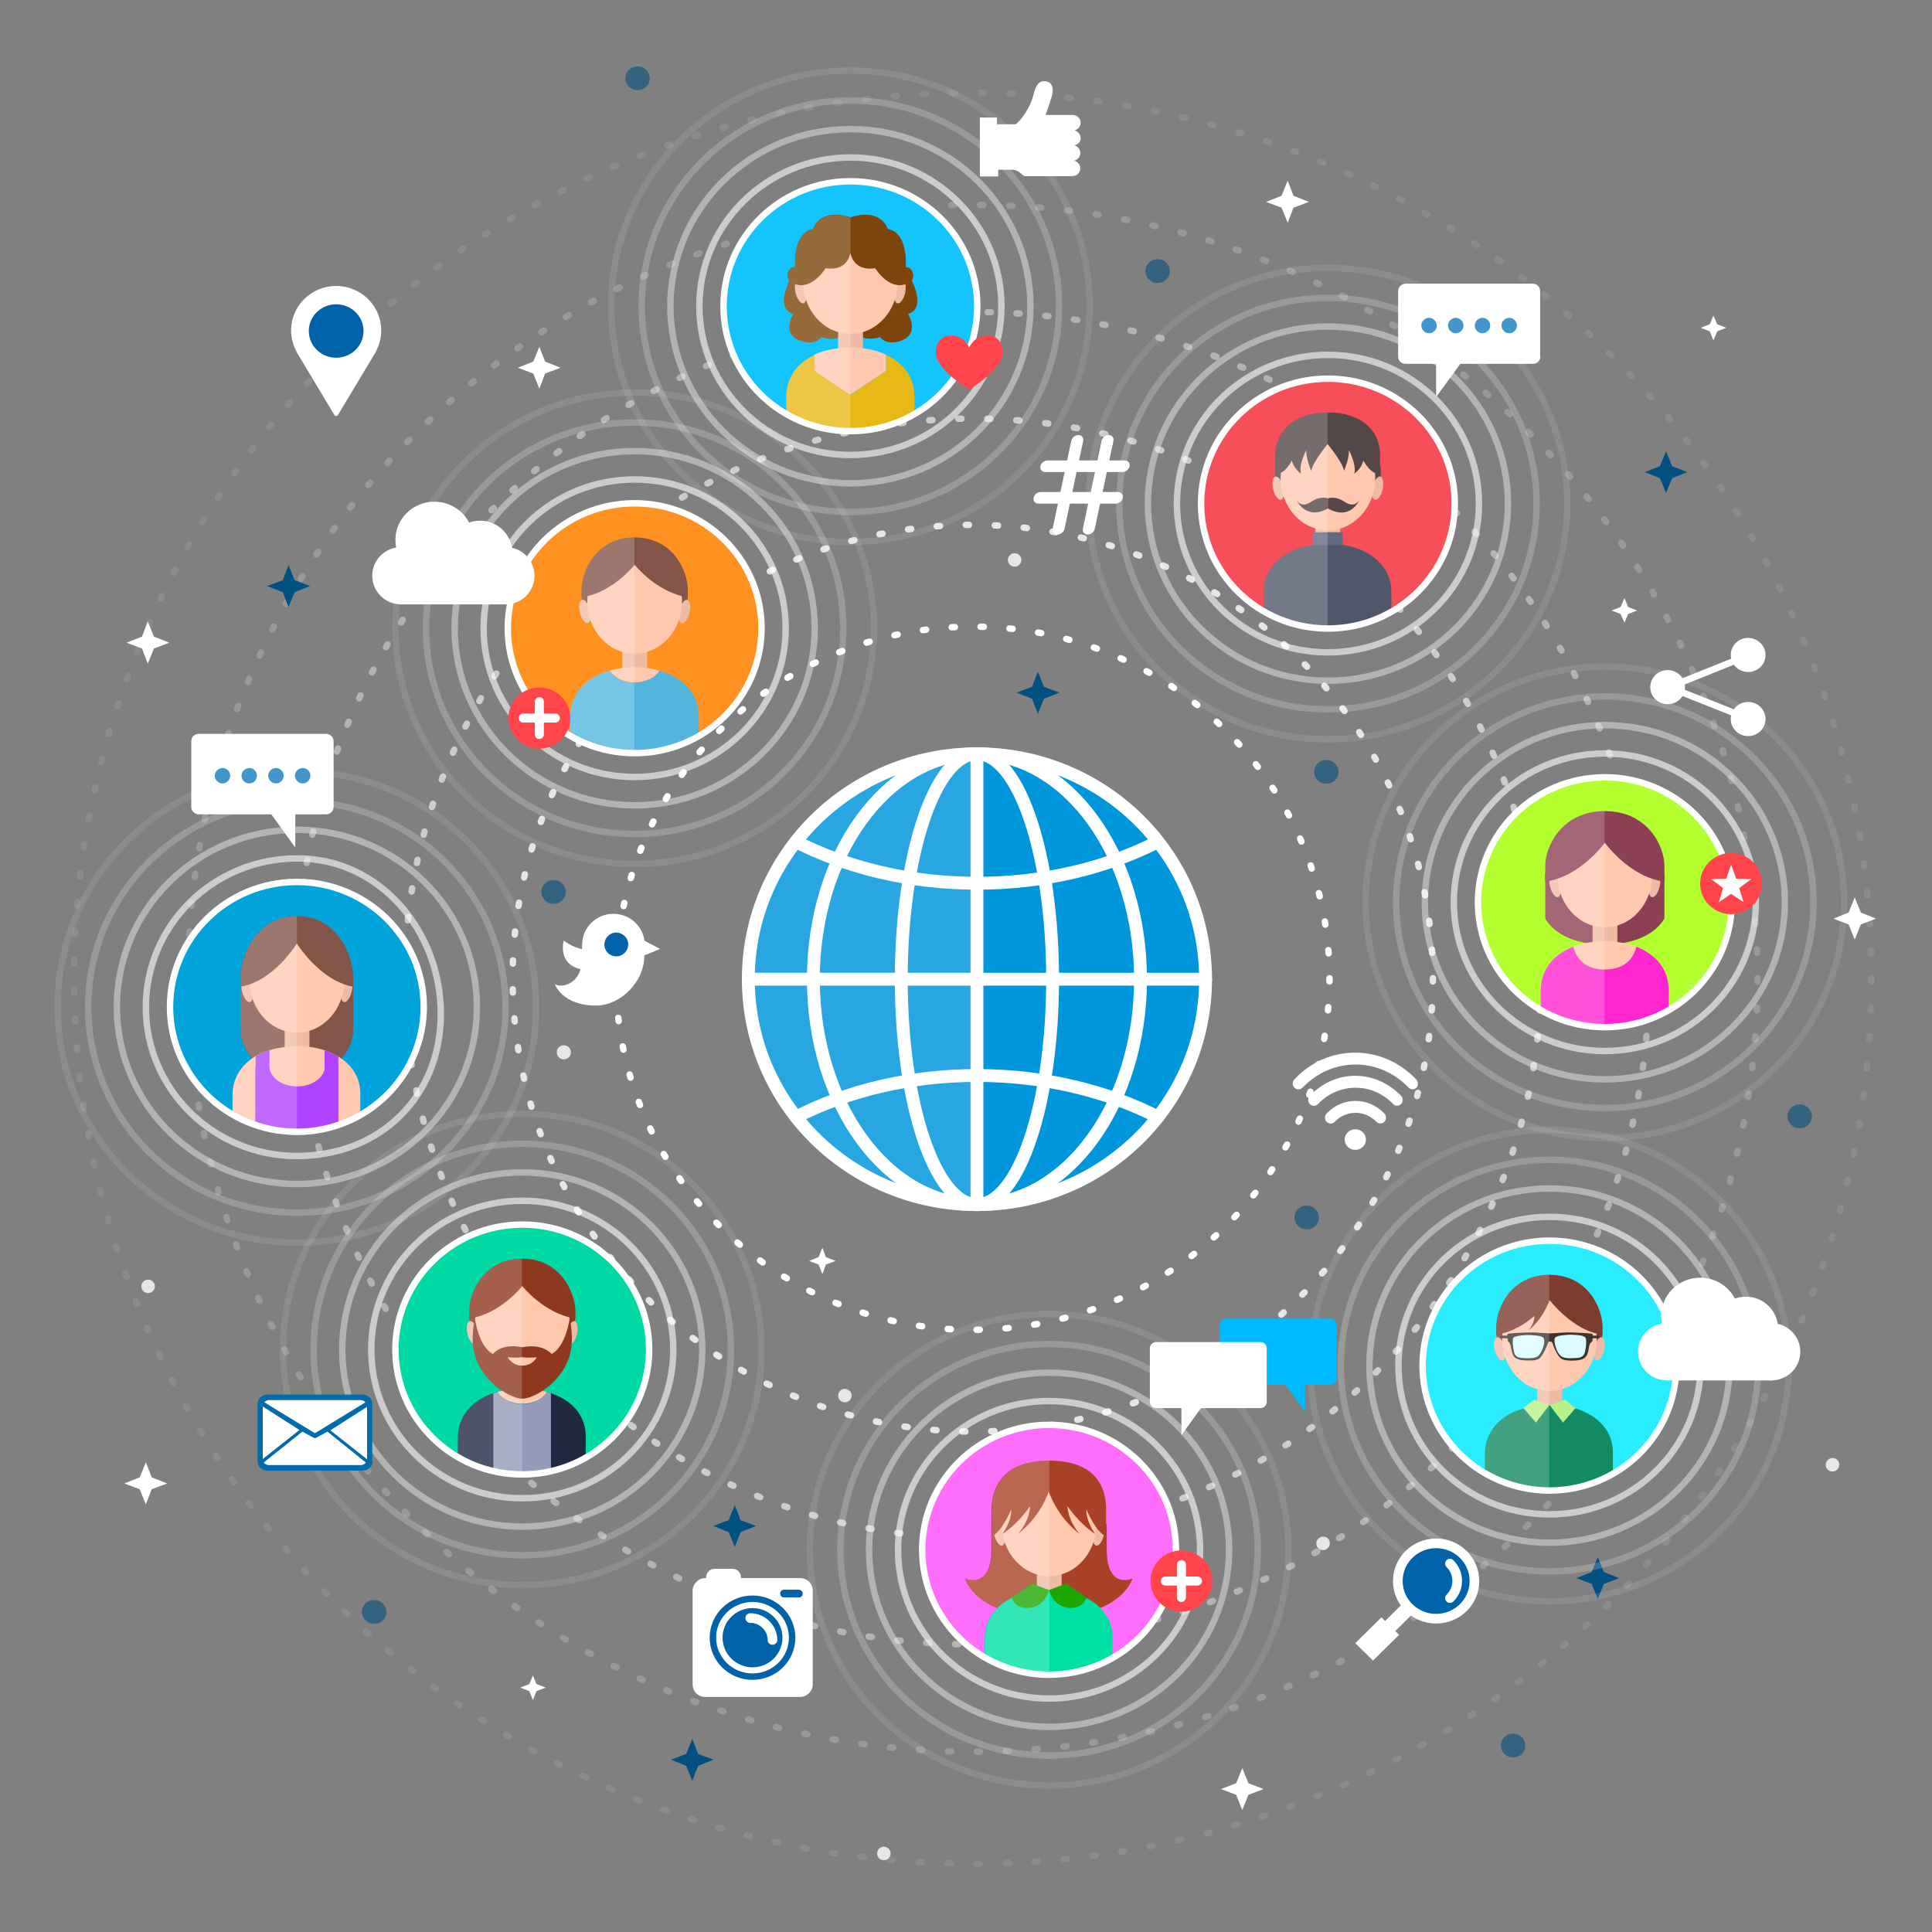 <?xml version="1.0" encoding="utf-8"?>
<!-- Generator: Adobe Illustrator 22.0.0, SVG Export Plug-In . SVG Version: 6.00 Build 0)  -->
<svg version="1.1" id="Layer_1" xmlns="http://www.w3.org/2000/svg" xmlns:xlink="http://www.w3.org/1999/xlink" x="0px" y="0px"
	 viewBox="0 0 600 600" style="enable-background:new 0 0 600 600;" xml:space="preserve">
<rect x="0" y="0" width="600" height="600" fill="#808080" stroke="none"/>
<style type="text/css">
	.st0{fill:none;stroke:#FFFFFF;stroke-width:2;stroke-linecap:round;stroke-linejoin:round;stroke-dasharray:0.998,7.981;}
	.st1{opacity:0.8;}
	.st2{fill:none;stroke:#FFFFFF;stroke-width:2;stroke-linecap:round;stroke-linejoin:round;stroke-dasharray:1,8.004;}
	.st3{opacity:0.6;}
	.st4{fill:none;stroke:#FFFFFF;stroke-width:2;stroke-linecap:round;stroke-linejoin:round;stroke-dasharray:1.002,8.016;}
	.st5{opacity:0.4;}
	.st6{fill:none;stroke:#FFFFFF;stroke-width:2;stroke-linecap:round;stroke-linejoin:round;stroke-dasharray:0.997,7.975;}
	.st7{opacity:0.2;}
	.st8{fill:none;stroke:#FFFFFF;stroke-width:2;stroke-linecap:round;stroke-linejoin:round;stroke-dasharray:1,7.996;}
	.st9{opacity:0.1;}
	.st10{fill:none;stroke:#FFFFFF;stroke-width:2;stroke-linecap:round;stroke-linejoin:round;stroke-dasharray:1.002,8.019;}
	.st11{fill:#FFFFFF;}
	.st12{opacity:0.8;fill:#FFFFFF;}
	.st13{fill:#005082;}
	.st14{opacity:0.6;fill:#005082;}
	.st15{opacity:0.6;fill:none;stroke:#FFFFFF;stroke-width:2;stroke-linecap:round;stroke-linejoin:round;stroke-miterlimit:10;}
	.st16{opacity:0.4;fill:none;stroke:#FFFFFF;stroke-width:2;stroke-linecap:round;stroke-linejoin:round;stroke-miterlimit:10;}
	.st17{opacity:0.2;fill:none;stroke:#FFFFFF;stroke-width:2;stroke-linecap:round;stroke-linejoin:round;stroke-miterlimit:10;}
	.st18{opacity:0.1;fill:none;stroke:#FFFFFF;stroke-width:2;stroke-linecap:round;stroke-linejoin:round;stroke-miterlimit:10;}
	.st19{fill:#B3FF30;}
	.st20{clip-path:url(#SVGID_2_);}
	.st21{fill:#8C4054;}
	.st22{fill:#EDBBA4;}
	.st23{fill:#FFC9B0;}
	.st24{fill:#FF26D0;}
	.st25{opacity:0.2;fill:#FFFFFF;}
	.st26{fill:#FF9121;}
	.st27{clip-path:url(#SVGID_4_);}
	.st28{fill:#825548;}
	.st29{fill:#52B6DE;}
	.st30{fill:#29EDFF;}
	.st31{clip-path:url(#SVGID_6_);}
	.st32{fill:#7D3C30;}
	.st33{fill:#138A61;}
	.st34{fill:#DBFCFF;}
	.st35{fill:#3B352E;}
	.st36{fill:#B6F089;}
	.st37{fill:#F74F5A;}
	.st38{clip-path:url(#SVGID_8_);}
	.st39{fill:#544747;}
	.st40{fill:#51576B;}
	.st41{fill:#626A82;}
	.st42{fill:#FF6EFA;}
	.st43{clip-path:url(#SVGID_10_);}
	.st44{fill:#A84126;}
	.st45{fill:#00E0A5;}
	.st46{fill:#1EA600;}
	.st47{fill:#14C4FF;}
	.st48{clip-path:url(#SVGID_12_);}
	.st49{fill:#7D450B;}
	.st50{fill:#E8B817;}
	.st51{fill:#00A4DB;}
	.st52{clip-path:url(#SVGID_14_);}
	.st53{fill:#B142FF;}
	.st54{fill:#00D9A3;}
	.st55{clip-path:url(#SVGID_16_);}
	.st56{fill:#8F3820;}
	.st57{fill:#212842;}
	.st58{fill:#939BB8;}
	.st59{fill:#FF4549;}
	.st60{fill:#4296C9;}
	.st61{fill:#006BAD;}
	.st62{fill:#00BBFF;}
	.st63{fill:#0062A8;}
	.st64{fill:none;stroke:#FFFFFF;stroke-width:3;stroke-linecap:round;stroke-linejoin:round;stroke-miterlimit:10;}
	.st65{fill:none;stroke:#0062A8;stroke-width:2;stroke-miterlimit:10;}
	.st66{fill:#0096DB;stroke:#FFFFFF;stroke-width:4;stroke-linecap:round;stroke-linejoin:round;stroke-miterlimit:10;}
	.st67{fill:none;stroke:#FFFFFF;stroke-width:4;stroke-linecap:round;stroke-linejoin:round;stroke-miterlimit:10;}
	.st68{opacity:0.16;fill:#FFFFFF;}
</style>
<g>
	<g>
		<g>
			<ellipse class="st0" cx="302.1" cy="303.8" rx="110.8" ry="109.2"/>
		</g>
		<g class="st1">
			<ellipse class="st2" cx="302.1" cy="303.8" rx="142.9" ry="140.8"/>
		</g>
		<g class="st3">
			<ellipse class="st4" cx="302.1" cy="303.8" rx="176.4" ry="173.8"/>
		</g>
		<g class="st5">
			<ellipse class="st6" cx="302.1" cy="303.8" rx="210" ry="206.9"/>
		</g>
		<g class="st7">
			<ellipse class="st8" cx="302.1" cy="303.8" rx="243.7" ry="240.2"/>
		</g>
		<g class="st9">
			<ellipse class="st10" cx="302.1" cy="303.8" rx="279.1" ry="275"/>
		</g>
	</g>
	<polygon class="st11" points="165.5,520.3 166.6,523 169.5,524.1 166.6,525.2 165.5,528 164.4,525.2 161.6,524.1 164.4,523 	"/>
	<polygon class="st11" points="504.5,185.7 505.6,188.5 508.4,189.6 505.6,190.7 504.5,193.4 503.3,190.7 500.5,189.6 503.3,188.5 	
		"/>
	<polygon class="st11" points="255.4,387.5 256.5,390.4 259.5,391.6 256.5,392.7 255.4,395.7 254.2,392.7 251.3,391.6 254.2,390.4 	
		"/>
	<polygon class="st11" points="532.1,98 533.3,100.7 536.1,101.8 533.3,102.9 532.1,105.7 531,102.9 528.2,101.8 531,100.7 	"/>
	<polygon class="st11" points="399.9,56.1 401.7,60.8 406.5,62.7 401.7,64.5 399.9,69.2 398,64.5 393.2,62.7 398,60.8 	"/>
	<polygon class="st11" points="45.9,193 47.8,197.7 52.6,199.6 47.8,201.4 45.9,206.1 44.1,201.4 39.3,199.6 44.1,197.7 	"/>
	<polygon class="st11" points="385.8,549.1 387.7,553.8 392.4,555.6 387.7,557.4 385.8,562.1 383.9,557.4 379.2,555.6 383.9,553.8 	
		"/>
	<polygon class="st11" points="576,278.7 577.9,283.4 582.6,285.3 577.9,287.1 576,291.8 574.1,287.1 569.4,285.3 574.1,283.4 	"/>
	<polygon class="st11" points="45.3,454.1 47.1,458.8 51.9,460.7 47.1,462.5 45.3,467.2 43.4,462.5 38.6,460.7 43.4,458.8 	"/>
	<ellipse class="st12" cx="46" cy="399.5" rx="2.1" ry="2.1"/>
	<path class="st12" d="M571.2,454.9c0,1.1-0.9,2.1-2.1,2.1c-1.2,0-2.1-0.9-2.1-2.1c0-1.1,0.9-2.1,2.1-2.1
		C570.3,452.8,571.2,453.7,571.2,454.9z"/>
	<path class="st12" d="M413,479.3c0,1.1-0.9,2.1-2.1,2.1c-1.2,0-2.1-0.9-2.1-2.1c0-1.1,0.9-2.1,2.1-2.1
		C412.1,477.2,413,478.1,413,479.3z"/>
	<ellipse class="st12" cx="315.1" cy="173.9" rx="2.1" ry="2.1"/>
	<path class="st12" d="M276.6,575.6c0,1.1-0.9,2.1-2.1,2.1c-1.2,0-2.1-0.9-2.1-2.1c0-1.1,0.9-2.1,2.1-2.1
		C275.7,573.6,276.6,574.5,276.6,575.6z"/>
	<path class="st12" d="M264.5,433.4c0,1.1-0.9,2.1-2.1,2.1c-1.2,0-2.1-0.9-2.1-2.1c0-1.1,0.9-2.1,2.1-2.1
		C263.6,431.4,264.5,432.3,264.5,433.4z"/>
	<polygon class="st13" points="517.4,140.1 519.3,144.8 524,146.6 519.3,148.5 517.4,153.1 515.5,148.5 510.8,146.6 515.5,144.8 	
		"/>
	<polygon class="st13" points="322.3,208.6 324.2,213.3 329,215.1 324.2,217 322.3,221.7 320.5,217 315.7,215.1 320.5,213.3 	"/>
	<polygon class="st13" points="228.2,467.4 230,472.1 234.8,473.9 230,475.8 228.2,480.4 226.3,475.8 221.5,473.9 226.3,472.1 	"/>
	<polygon class="st13" points="496.2,483.6 498.1,488.2 502.8,490.1 498.1,491.9 496.2,496.6 494.3,491.9 489.6,490.1 494.3,488.2 	
		"/>
	<polygon class="st13" points="89.6,175.5 91.5,180.2 96.3,182 91.5,183.9 89.6,188.5 87.8,183.9 83,182 87.8,180.2 	"/>
	<polygon class="st13" points="215,540 216.8,544.7 221.6,546.5 216.8,548.4 215,553 213.1,548.4 208.4,546.5 213.1,544.7 	"/>
	<path class="st14" d="M473.7,542.1c0,2.1-1.7,3.7-3.8,3.7c-2.1,0-3.8-1.7-3.8-3.7c0-2.1,1.7-3.7,3.8-3.7
		C472,538.4,473.7,540.1,473.7,542.1z"/>
	<path class="st14" d="M120,500.6c0,2.1-1.7,3.7-3.8,3.7c-2.1,0-3.8-1.7-3.8-3.7c0-2.1,1.7-3.7,3.8-3.7
		C118.3,496.9,120,498.6,120,500.6z"/>
	<path class="st14" d="M201.8,24.3c0,2.1-1.7,3.7-3.8,3.7c-2.1,0-3.8-1.7-3.8-3.7s1.7-3.7,3.8-3.7C200.1,20.6,201.8,22.3,201.8,24.3
		z"/>
	<ellipse class="st14" cx="411.9" cy="239.7" rx="3.8" ry="3.7"/>
	<path class="st14" d="M175.7,277c0,2.1-1.7,3.7-3.8,3.7c-2.1,0-3.8-1.7-3.8-3.7c0-2.1,1.7-3.7,3.8-3.7
		C174,273.3,175.7,274.9,175.7,277z"/>
	<path class="st14" d="M409.6,378.1c0,2.1-1.7,3.7-3.8,3.7c-2.1,0-3.8-1.7-3.8-3.7c0-2.1,1.7-3.7,3.8-3.7
		C407.9,374.4,409.6,376,409.6,378.1z"/>
	<path class="st14" d="M562.7,346.7c0,2.1-1.7,3.7-3.8,3.7c-2.1,0-3.8-1.7-3.8-3.7c0-2.1,1.7-3.7,3.8-3.7
		C561,343,562.7,344.7,562.7,346.7z"/>
	<path class="st14" d="M363.3,84.2c0,2.1-1.7,3.7-3.8,3.7c-2.1,0-3.8-1.7-3.8-3.7c0-2.1,1.7-3.7,3.8-3.7
		C361.6,80.4,363.3,82.1,363.3,84.2z"/>
	<g>
		<ellipse class="st15" cx="325.8" cy="481.3" rx="46.9" ry="46.2"/>
		<ellipse class="st16" cx="325.8" cy="481.3" rx="55.9" ry="55"/>
		<ellipse class="st17" cx="325.8" cy="481.3" rx="64.8" ry="63.9"/>
		<ellipse class="st18" cx="325.8" cy="481.3" rx="74.3" ry="73.2"/>
	</g>
	<g>
		<ellipse class="st15" cx="498.4" cy="280.2" rx="46.9" ry="46.2"/>
		<ellipse class="st16" cx="498.4" cy="280.2" rx="55.9" ry="55"/>
		<ellipse class="st17" cx="498.4" cy="280.2" rx="64.8" ry="63.9"/>
		<ellipse class="st18" cx="498.4" cy="280.2" rx="74.3" ry="73.2"/>
	</g>
	<g>
		<ellipse class="st15" cx="412.4" cy="156.4" rx="46.9" ry="46.2"/>
		<ellipse class="st16" cx="412.4" cy="156.4" rx="55.9" ry="55"/>
		<ellipse class="st17" cx="412.4" cy="156.4" rx="64.8" ry="63.9"/>
		<ellipse class="st18" cx="412.4" cy="156.4" rx="74.3" ry="73.2"/>
	</g>
	<g>
		<ellipse class="st15" cx="264.1" cy="95.1" rx="46.9" ry="46.2"/>
		<ellipse class="st16" cx="264.1" cy="95.1" rx="55.9" ry="55"/>
		<ellipse class="st17" cx="264.1" cy="95.1" rx="64.8" ry="63.9"/>
		<ellipse class="st18" cx="264.1" cy="95.1" rx="74.3" ry="73.2"/>
	</g>
	<g>
		<ellipse class="st15" cx="197.1" cy="195.1" rx="46.9" ry="46.2"/>
		<ellipse class="st16" cx="197.1" cy="195.1" rx="55.9" ry="55"/>
		<ellipse class="st17" cx="197.1" cy="195.1" rx="64.8" ry="63.9"/>
		<ellipse class="st18" cx="197.1" cy="195.1" rx="74.3" ry="73.2"/>
	</g>
	<g>
		<path class="st15" d="M136.9,314.9c0,25.5-18.7,44.1-44.7,44.1c-25.9,0-46.9-20.7-46.9-46.2c0-25.5,21-46.2,46.9-46.2
			C118.1,266.5,136.9,289.3,136.9,314.9z"/>
		<ellipse class="st16" cx="92.2" cy="312.7" rx="55.9" ry="55"/>
		<ellipse class="st17" cx="92.2" cy="312.7" rx="64.8" ry="63.9"/>
		<ellipse class="st18" cx="92.2" cy="312.7" rx="74.3" ry="73.2"/>
	</g>
	<g>
		<ellipse class="st15" cx="162.2" cy="419.1" rx="46.9" ry="46.2"/>
		<ellipse class="st16" cx="162.2" cy="419.1" rx="55.9" ry="55"/>
		<ellipse class="st17" cx="162.2" cy="419.1" rx="64.8" ry="63.9"/>
		<ellipse class="st18" cx="162.2" cy="419.1" rx="74.3" ry="73.2"/>
	</g>
	<g>
		<ellipse class="st15" cx="481.2" cy="424.1" rx="46.9" ry="46.2"/>
		<ellipse class="st16" cx="481.2" cy="424.1" rx="55.9" ry="55"/>
		<ellipse class="st17" cx="481.2" cy="424.1" rx="64.8" ry="63.9"/>
		<ellipse class="st18" cx="481.2" cy="424.1" rx="74.3" ry="73.2"/>
	</g>
	<g>
		<ellipse class="st19" cx="498.4" cy="280.2" rx="39.4" ry="38.8"/>
		<g>
			<defs>
				<ellipse id="SVGID_1_" cx="498.4" cy="280.2" rx="39.4" ry="38.8"/>
			</defs>
			<clipPath id="SVGID_2_">
				<use xlink:href="#SVGID_1_"  style="overflow:visible;"/>
			</clipPath>
			<g class="st20">
				<g>
					<path class="st21" d="M498.4,261.4l-18.5,9.9v13.9c0,0,3.7,8.1,18.5,8.1c14.8,0,18.5-8.1,18.5-8.1v-13.9L498.4,261.4z"/>
					<g>
						<path class="st22" d="M482.1,271.4c-0.9,0.2-1.2,2-0.7,4c0.5,2,1.6,3.4,2.4,3.2c0.9-0.2,1.2-2,0.7-4
							C484.1,272.6,483,271.1,482.1,271.4z"/>
						<path class="st22" d="M514.7,271.4c-0.9-0.2-1.9,1.2-2.4,3.2c-0.5,2-0.2,3.8,0.7,4c0.9,0.2,1.9-1.2,2.4-3.2
							S515.6,271.6,514.7,271.4z"/>
					</g>
					<rect x="494.6" y="286.4" class="st22" width="7.7" height="9.5"/>
					<path class="st23" d="M508.2,294c-2.9-1.1-6.2-1.7-9.8-1.7c-3.6,0-6.9,0.6-9.8,1.7c0.7,2.9,3,7.1,9.8,7.1
						C505.3,301.2,507.5,296.9,508.2,294z"/>
					<g>
						<path class="st24" d="M488.6,294C488.6,294,488.6,294,488.6,294C488.6,294,488.7,294,488.6,294C488.7,294,488.6,294,488.6,294
							z"/>
						<path class="st24" d="M508.2,294c-0.7,2.9-3,7.1-9.8,7.1c-6.8,0-9.1-4.2-9.8-7.1c-6,2.3-10.1,7-10.1,13.5V319h39.7v-11.5
							C518.3,301,514.2,296.4,508.2,294z"/>
						<path class="st24" d="M508.2,294C508.2,294,508.2,294,508.2,294C508.2,294,508.2,294,508.2,294C508.2,294,508.2,294,508.2,294
							z"/>
					</g>
					<ellipse class="st23" cx="498.4" cy="271.8" rx="14.7" ry="16.2"/>
					<path class="st21" d="M498.4,251.9c-13.4,0-18.5,11-18.5,17c0,3.2,0,4.9,0,4.9c10.9-1.5,18.5-12.1,18.5-12.1
						s7.6,10.7,18.5,12.1c0,0,0-1.7,0-4.9C516.9,262.9,511.8,251.9,498.4,251.9z"/>
				</g>
				<path class="st25" d="M498.4,251.9c-13.4,0-18.5,11-18.5,17c0,0.9,0,1.7,0,2.4v2.5v11.3c0,0,2.7,5.9,12.7,7.7
					c-1.4,0.3-2.8,0.7-4,1.1c0,0,0,0,0,0c0,0,0,0-0.1,0c0,0,0,0,0,0c-6,2.3-10.1,7-10.1,13.5V319h19.9V251.9z"/>
			</g>
			<use xlink:href="#SVGID_1_"  style="overflow:visible;fill:none;stroke:#FFFFFF;stroke-width:2;stroke-miterlimit:10;"/>
		</g>
	</g>
	<g>
		<ellipse class="st26" cx="197.1" cy="195.1" rx="39.4" ry="38.8"/>
		<g>
			<defs>
				<ellipse id="SVGID_3_" cx="197.1" cy="195.1" rx="39.4" ry="38.8"/>
			</defs>
			<clipPath id="SVGID_4_">
				<use xlink:href="#SVGID_3_"  style="overflow:visible;"/>
			</clipPath>
			<g class="st27">
				<g>
					<g>
						<path class="st28" d="M180.7,184.8v3.8l3.8,3.3c0,0-0.2-9-0.4-8.9C183.9,183.1,180.7,184.8,180.7,184.8z"/>
						<path class="st28" d="M213.5,184.8v3.8l-3.8,3.3c0,0,0.2-9,0.4-8.9C210.3,183.1,213.5,184.8,213.5,184.8z"/>
					</g>
					<g>
						<path class="st22" d="M180.8,186.3c-0.9,0.2-1.2,2-0.7,4c0.5,2,1.6,3.4,2.4,3.2c0.9-0.2,1.2-2,0.7-4
							C182.8,187.6,181.7,186.1,180.8,186.3z"/>
						<path class="st22" d="M213.4,186.3c-0.9-0.2-1.9,1.2-2.4,3.2c-0.5,2-0.2,3.8,0.7,4c0.9,0.2,1.9-1.2,2.4-3.2
							C214.6,188.3,214.3,186.5,213.4,186.3z"/>
					</g>
					<rect x="193.3" y="201.4" class="st22" width="7.7" height="9.5"/>
					<ellipse class="st23" cx="197.1" cy="186.8" rx="14.7" ry="16.2"/>
					<path class="st28" d="M197.1,166.9c-12,0-16.5,10.5-16.5,16.3v2.3c9.7-1.4,16.5-10.1,16.5-10.1s6.8,8.6,16.5,10.1v-2.3
						C213.6,177.4,209.1,166.9,197.1,166.9z"/>
					<path class="st23" d="M204.9,208.3c-2.4-0.7-5-1.1-7.7-1.1c-2.8,0-5.4,0.4-7.7,1.1c1.2,2.1,4.2,3.6,7.7,3.6
						C200.6,211.9,203.6,210.4,204.9,208.3z"/>
					<path class="st29" d="M206.9,209C206.9,209,206.9,209,206.9,209C206.9,209,206.9,209,206.9,209L206.9,209
						c-0.7-0.3-1.4-0.5-2.1-0.7c-1.3,2.1-4.2,3.7-7.7,3.7c-3.5,0-6.4-1.5-7.7-3.7c-0.7,0.2-1.4,0.4-2.1,0.7l0,0c0,0,0,0-0.1,0
						c0,0,0,0,0,0c-6,2.3-10.1,7-10.1,13.5V234H217v-11.5C217,216,212.9,211.3,206.9,209z"/>
				</g>
				<path class="st25" d="M197.1,166.9c-12,0-16.5,10.5-16.5,16.3v2.3c0,0,0,0,0.1,0v0.9c-0.8,0.3-1,2-0.6,3.9
					c0.5,2,1.6,3.4,2.4,3.2c0.4-0.1,0.6-0.5,0.8-1c1.7,4.8,5.3,8.6,9.9,9.9v5c-1.3,0.2-2.6,0.4-3.8,0.8c0,0,0,0,0,0
					c-0.7,0.2-1.4,0.4-2.1,0.7l0,0c0,0,0,0-0.1,0c0,0,0,0,0,0c-6,2.3-10.1,7-10.1,13.5V234h19.9V166.9z"/>
			</g>
			<use xlink:href="#SVGID_3_"  style="overflow:visible;fill:none;stroke:#FFFFFF;stroke-width:2;stroke-miterlimit:10;"/>
		</g>
	</g>
	<g>
		<ellipse class="st30" cx="481.2" cy="424.1" rx="39.4" ry="38.8"/>
		<g>
			<defs>
				<ellipse id="SVGID_5_" cx="481.2" cy="424.1" rx="39.4" ry="38.8"/>
			</defs>
			<clipPath id="SVGID_6_">
				<use xlink:href="#SVGID_5_"  style="overflow:visible;"/>
			</clipPath>
			<g class="st31">
				<g>
					<g>
						<path class="st32" d="M464.8,413.8v3.8l3.8,3.3c0,0-0.2-9-0.4-8.9C468,412.1,464.8,413.8,464.8,413.8z"/>
						<path class="st32" d="M497.6,413.8v3.8l-3.8,3.3c0,0,0.2-9,0.4-8.9C494.4,412.1,497.6,413.8,497.6,413.8z"/>
					</g>
					<g>
						<path class="st22" d="M464.9,415.3c-0.9,0.2-1.2,2-0.7,4c0.5,2,1.6,3.4,2.4,3.2c0.9-0.2,1.2-2,0.7-4
							C466.9,416.6,465.8,415.1,464.9,415.3z"/>
						<path class="st22" d="M497.5,415.3c-0.9-0.2-1.9,1.2-2.4,3.2c-0.5,2-0.2,3.8,0.7,4c0.9,0.2,1.9-1.2,2.4-3.2
							C498.6,417.3,498.3,415.5,497.5,415.3z"/>
					</g>
					<rect x="477.4" y="430.4" class="st22" width="7.7" height="9.5"/>
					<ellipse class="st23" cx="481.2" cy="415.8" rx="14.7" ry="16.2"/>
					<path class="st32" d="M481.2,395.9c-12,0-16.5,10.5-16.5,16.3v2.3c10-1.5,16.5-10.8,16.5-10.8s7.3,9.7,16.5,10.8v-2.3
						C497.7,406.4,493.2,395.9,481.2,395.9z"/>
					<path class="st33" d="M491,438L491,438C491,438,491,438,491,438L491,438c-0.7-0.3-1.4-0.5-2.1-0.7c0,0,0,0,0,0
						c-2.4-0.7-5-1-7.7-1c-2.7,0-5.3,0.4-7.7,1c0,0,0,0,0,0c-0.7,0.2-1.4,0.4-2.1,0.7l0,0c0,0,0,0-0.1,0l0,0
						c-6,2.3-10.1,7-10.1,13.5V463h39.7v-11.5C501.1,445,497,440.4,491,438z"/>
					<g>
						<path class="st34" d="M469.7,414.8c0,0,3.5-1.2,10.2-0.2h2.5c0,0,4.9-0.8,10.2,0.2c0,0,0.6,1.6,0.2,3.4
							c-0.4,1.8-0.5,3.6-2.2,3.8c-1.7,0.2-4.8,0.4-5.6,0c0,0-1.6-1.9-2.1-2.7c-0.4-0.9-1-2.9-1-2.9h-1.4l-0.7,1.2c0,0-1,3.6-2.6,4.3
							c-1.6,0.7-5.2,0.2-5.8,0.1c-0.6-0.1-1.5-1.1-2-2.9C469.1,417.1,469.7,414.8,469.7,414.8z"/>
						<path class="st35" d="M493.4,414.1c-0.7-0.1-4.5-0.3-6.4-0.3s-3.2,0.2-5.7,0.3c-2.5-0.1-3.8-0.3-5.7-0.3
							c-1.9,0-5.7,0.2-6.4,0.3c-0.7,0.1-1.1,0.1-1.1,0.6s0.2,1.9,0.2,1.9c1,0.5,0.9,2.2,1.3,3.3c0.3,1.2,0.6,1.7,1.8,2.2
							c1.2,0.5,3.6,0.4,4.6,0.4c1-0.1,2-0.3,2.6-1.2c0.7-0.9,1.6-2.8,1.8-3.4c0.4-1.1,0.5-1.3,1-1.3c0.5,0,0.7,0.2,1,1.3
							c0.2,0.6,1.1,2.6,1.8,3.4c0.7,0.9,1.6,1.1,2.6,1.2c1,0.1,3.5,0.1,4.6-0.4c1.2-0.5,1.4-1.1,1.8-2.2c0.3-1.2,0.2-2.8,1.3-3.3
							c0,0,0.2-1.4,0.2-1.9S494.1,414.1,493.4,414.1z M478.5,420.1c-0.6,1-1.1,1.4-2.3,1.6c-1.2,0.2-2.7,0.1-3.8,0
							c-1.1-0.1-1.7-0.6-2-1.2c-0.3-0.6-0.6-2.6-0.6-3.5c0-0.9,0-1.6,0.5-1.8c0.5-0.2,1.5-0.5,4-0.6c1.1,0,4.8,0.1,5.1,1
							C480,416.7,479.1,419.1,478.5,420.1z M492.6,417c0,0.9-0.3,2.9-0.6,3.5c-0.3,0.6-0.9,1.1-2,1.2c-1.1,0.1-2.6,0.2-3.8,0
							c-1.2-0.2-1.6-0.6-2.3-1.6c-0.6-1-1.5-3.4-1-4.6c0.3-0.8,4-1,5.1-1c2.5,0.1,3.5,0.3,4,0.6C492.6,415.4,492.6,416,492.6,417z"
							/>
					</g>
					<g>
						<path class="st35" d="M469,415.2c0,0.2-0.2,0.4-0.4,0.4h-2.4c-0.2,0-0.4-0.2-0.4-0.4l0,0c0-0.2,0.2-0.4,0.4-0.4h2.4
							C468.8,414.7,469,414.9,469,415.2L469,415.2z"/>
						<path class="st35" d="M496.7,415.2c0,0.2-0.2,0.4-0.4,0.4h-2.4c-0.2,0-0.4-0.2-0.4-0.4l0,0c0-0.2,0.2-0.4,0.4-0.4h2.4
							C496.5,414.7,496.7,414.9,496.7,415.2L496.7,415.2z"/>
					</g>
					<g>
						<polygon class="st36" points="481.2,436.3 477,441.8 473.1,437.3 476.4,434.7 						"/>
						<polygon class="st36" points="481.2,436.3 485.4,441.8 489.3,437.3 486,434.7 						"/>
					</g>
					<path class="st32" d="M481.9,401.9c0,0-1.9,7.2-7.3,11.3c0,0,3.3-3.4,1.2-6.7L481.9,401.9z"/>
				</g>
				<path class="st25" d="M481.2,395.9c-11.9,0-16.4,10.5-16.4,16.3v2.3c0,0,0,0,0.1,0v0.9c-0.8,0.3-1,2-0.6,3.9
					c0.5,2,1.6,3.4,2.4,3.2c0.4-0.1,0.6-0.5,0.8-1c1.7,4.8,5.3,8.6,9.9,9.9v3.5l-0.9-0.3l-3.3,2.6l0.1,0.1c-0.6,0.2-1.2,0.4-1.8,0.6
					l0,0c0,0,0,0-0.1,0c0,0,0,0,0,0c-6,2.3-10.1,7-10.1,13.5V463h19.8V395.9z"/>
			</g>
			<use xlink:href="#SVGID_5_"  style="overflow:visible;fill:none;stroke:#FFFFFF;stroke-width:2;stroke-miterlimit:10;"/>
		</g>
	</g>
	<g>
		<ellipse class="st37" cx="412.4" cy="156.4" rx="39.4" ry="38.8"/>
		<g>
			<defs>
				<ellipse id="SVGID_7_" cx="412.4" cy="156.4" rx="39.4" ry="38.8"/>
			</defs>
			<clipPath id="SVGID_8_">
				<use xlink:href="#SVGID_7_"  style="overflow:visible;"/>
			</clipPath>
			<g class="st38">
				<g>
					<g>
						<path class="st39" d="M396,145.1v4.5l3.8,4c0,0-0.2-10.7-0.4-10.6C399.2,143.1,396,145.1,396,145.1z"/>
						<path class="st39" d="M428.8,145.1v4.5l-3.8,4c0,0,0.2-10.7,0.4-10.6C425.6,143.1,428.8,145.1,428.8,145.1z"/>
					</g>
					<g>
						<path class="st22" d="M396.1,148c-0.9,0.2-1.2,2-0.7,4c0.5,2,1.6,3.4,2.4,3.2c0.9-0.2,1.2-2,0.7-4
							C398,149.2,397,147.8,396.1,148z"/>
						<path class="st22" d="M428.7,148c-0.9-0.2-1.9,1.2-2.4,3.2c-0.5,2-0.2,3.8,0.7,4c0.9,0.2,1.9-1.2,2.4-3.2
							C429.8,150,429.5,148.2,428.7,148z"/>
					</g>
					<rect x="408.5" y="163" class="st22" width="7.7" height="9.5"/>
					<ellipse class="st23" cx="412.4" cy="148.5" rx="14.7" ry="16.2"/>
					<path class="st40" d="M422.2,170.6L422.2,170.6C422.2,170.6,422.1,170.6,422.2,170.6L422.2,170.6c-0.7-0.3-1.4-0.5-2.1-0.7
						c0,0,0,0,0,0c-2.4-0.7-5-1-7.7-1c-2.7,0-5.3,0.4-7.7,1c0,0,0,0,0,0c-0.7,0.2-1.4,0.4-2.1,0.7l0,0c0,0,0,0-0.1,0l0,0
						c-6,2.3-10.1,7-10.1,13.5v11.5h39.7v-11.5C432.2,177.7,428.2,173,422.2,170.6z"/>
					<path class="st39" d="M412.4,128.1c-11.2,0-16.4,6.4-16.4,13.6c0,1.9,0,5.4,0,5.4c3,0.5,5.2-4.1,5.2-4.1
						c0.6,2.6,2.8,4.1,2.8,4.1c-0.7-3.1,1.7-7.3,1.7-7.3c-0.1,2.9,1.5,6.4,1.5,6.4c0.5-2.7,5.1-8.3,5.1-8.3s4.7,5.7,5.1,8.3
						c0,0,1.6-3.5,1.5-6.4c0,0,2.4,4.3,1.7,7.3c0,0,2.3-1.6,2.8-4.1c0,0,2.3,4.6,5.2,4.1c0,0,0-3.5,0-5.4
						C428.8,134.5,423.6,128.1,412.4,128.1z"/>
					<rect x="407.7" y="165.3" class="st41" width="9.3" height="4"/>
				</g>
				<g>
					<path class="st39" d="M407.1,155.9c-3.2,2.1-4.5-0.7-4.5-0.7s2.8,6.6,9.8,2.7v-3.1C412.4,154.8,410.2,153.8,407.1,155.9z"/>
					<path class="st39" d="M417.7,155.9c-3.2-2.1-5.3-1.1-5.3-1.1v3.1c7.1,4,9.8-2.7,9.8-2.7S420.9,158,417.7,155.9z"/>
				</g>
				<path class="st25" d="M412.4,128.1c-11.2,0-16.4,6.4-16.4,13.6c0,0.9,0,2.3,0,3.4v2v0.9c-0.8,0.3-1,2-0.6,3.9
					c0.5,2,1.6,3.4,2.4,3.2c0.4-0.1,0.6-0.5,0.8-1c1.7,4.8,5.3,8.6,9.9,9.9v1.2h-0.8v4h0.1c-1.1,0.2-2.1,0.4-3.1,0.7c0,0,0,0,0,0
					c-0.7,0.2-1.4,0.4-2.1,0.7l0,0c0,0,0,0-0.1,0l0,0c-6,2.3-10.1,7-10.1,13.5v11.5h19.9V128.1z"/>
			</g>
			<use xlink:href="#SVGID_7_"  style="overflow:visible;fill:none;stroke:#FFFFFF;stroke-width:2;stroke-miterlimit:10;"/>
		</g>
	</g>
	<g>
		<ellipse class="st42" cx="325.8" cy="481.3" rx="39.4" ry="38.8"/>
		<g>
			<defs>
				<ellipse id="SVGID_9_" cx="325.8" cy="481.3" rx="39.4" ry="38.8"/>
			</defs>
			<clipPath id="SVGID_10_">
				<use xlink:href="#SVGID_9_"  style="overflow:visible;"/>
			</clipPath>
			<g class="st43">
				<g>
					<path class="st44" d="M343.7,481.3c0-1.8,0-8,0-8l-17.9-0.5l-17.9,0.5c0,0,0,6.2,0,8c0,9-4.4,10.4-8.2,8.9
						c0,0,3.2,11.9,26,11.9s26-11.9,26-11.9C348,491.7,343.7,490.3,343.7,481.3z"/>
					<g>
						<path class="st22" d="M309.5,472.8c-0.9,0.2-1.2,2-0.7,4c0.5,2,1.6,3.4,2.4,3.2c0.9-0.2,1.2-2,0.7-4
							C311.5,474.1,310.4,472.6,309.5,472.8z"/>
						<path class="st22" d="M342.1,472.8c-0.9-0.2-1.9,1.2-2.4,3.2c-0.5,2-0.2,3.8,0.7,4c0.9,0.2,1.9-1.2,2.4-3.2
							C343.2,474.8,342.9,473,342.1,472.8z"/>
					</g>
					<rect x="322" y="487.9" class="st22" width="7.7" height="9.5"/>
					<ellipse class="st23" cx="325.8" cy="473.3" rx="14.7" ry="16.2"/>
					<path class="st45" d="M335.6,495.5L335.6,495.5C335.6,495.5,335.6,495.5,335.6,495.5L335.6,495.5c-0.7-0.3-1.4-0.5-2.1-0.7
						c0,0,0,0,0,0c-2.4-0.7-5-1-7.7-1c-2.7,0-5.3,0.4-7.7,1c0,0,0,0,0,0c-0.7,0.2-1.4,0.4-2.1,0.7l0,0c0,0,0,0-0.1,0l0,0
						c-6,2.3-10.1,7-10.1,13.5v11.5h39.7V509C345.7,502.5,341.6,497.8,335.6,495.5z"/>
					<path class="st44" d="M325.8,453.6c-14.1,0-17.9,8.1-17.9,15.6v3.8v4.2c3.4-1.6,6.1-8.4,6.1-8.4c0.4,3.3-2.7,7.6-2.7,7.6
						c5.3-3.5,8.6-8.7,8.6-8.7c-0.2,5-3.8,8.7-3.8,8.7c7.2-5.5,9.6-13.2,9.6-13.2s2.4,7.7,9.6,13.2c0,0-3.5-3.7-3.8-8.7
						c0,0,3.3,5.1,8.6,8.7c0,0-3-4.3-2.7-7.6c0,0,2.7,6.7,6.1,8.4V473v-3.8C343.7,461.6,340,453.6,325.8,453.6z"/>
					<g>
						<path class="st46" d="M325.8,493.8c0,0-1.1,4.9-5.8,5.5c-4.9,0.6-5.8-3.2-5.8-3.2l6.3-4.3L325.8,493.8z"/>
						<path class="st46" d="M325.8,493.8c0,0,1.1,4.9,5.8,5.5c4.9,0.6,5.8-3.2,5.8-3.2l-6.3-4.3L325.8,493.8z"/>
					</g>
				</g>
				<path class="st25" d="M306,520.5h19.9v-66.9c-14.1,0-17.9,8.1-17.9,15.6v3.8v0.3c0,0,0,1.9,0,3.9c0,1.6,0,3.3,0,4.1
					c0,9-4.4,10.4-8.2,8.9c0,0,1.5,5.7,10.1,9.2c-2.5,2.5-3.9,5.7-3.9,9.6V520.5z"/>
			</g>
			<use xlink:href="#SVGID_9_"  style="overflow:visible;fill:none;stroke:#FFFFFF;stroke-width:2;stroke-miterlimit:10;"/>
		</g>
	</g>
	<g>
		<ellipse class="st47" cx="264.1" cy="95.1" rx="39.4" ry="38.8"/>
		<g>
			<defs>
				<ellipse id="SVGID_11_" cx="264.1" cy="95.1" rx="39.4" ry="38.8"/>
			</defs>
			<clipPath id="SVGID_12_">
				<use xlink:href="#SVGID_11_"  style="overflow:visible;"/>
			</clipPath>
			<g class="st48">
				<g>
					<g>
						<path class="st49" d="M245.6,86.2c0,0-5.4,9.4,0.7,11.3c0,0-3.8,6.1,2.1,8.3c4.8,1.7,6.6-1.1,6.6-1.1s9.6,3.3,7.4-7.1
							C260.4,88.2,245.6,86.2,245.6,86.2z"/>
						<path class="st49" d="M282.7,86.2c0,0,5.4,9.4-0.7,11.3c0,0,3.8,6.1-2.1,8.3c-4.8,1.7-6.6-1.1-6.6-1.1s-9.6,3.3-7.4-7.1
							C267.8,88.2,282.7,86.2,282.7,86.2z"/>
					</g>
					<g>
						<path class="st22" d="M247.8,87c-0.9,0.2-1.2,2-0.7,4c0.5,2,1.6,3.4,2.4,3.2c0.9-0.2,1.2-2,0.7-4
							C249.8,88.2,248.7,86.8,247.8,87z"/>
						<path class="st22" d="M280.4,87c-0.9-0.2-1.9,1.2-2.4,3.2c-0.5,2-0.2,3.8,0.7,4c0.9,0.2,1.9-1.2,2.4-3.2
							C281.5,89,281.2,87.2,280.4,87z"/>
					</g>
					<rect x="260.3" y="102.1" class="st22" width="7.7" height="9.5"/>
					<ellipse class="st23" cx="264.1" cy="87.5" rx="14.7" ry="16.2"/>
					<path class="st49" d="M281.3,83c0,0,0.9-10.8-5.6-11.9c0,0-1.9-6.7-11.6-3.6c-9.7-3.1-11.6,3.6-11.6,3.6
						c-6.4,1.1-5.6,11.9-5.6,11.9c-2.2-0.3-3.2,3.3-1.4,4.5c6,3.9,10.9-4.2,10.9-4.2c7,1.1,7.7-4.8,7.7-4.8s0.7,5.9,7.7,4.8
						c0,0,4.9,8.1,10.9,4.2C284.5,86.3,283.4,82.7,281.3,83z"/>
					<path class="st23" d="M275.2,115.2v-5c-0.4-0.2-0.8-0.4-1.3-0.6l0,0c0,0,0,0-0.1,0c0,0,0,0,0,0c-0.7-0.3-1.4-0.5-2.1-0.7
						c0,0,0,0,0,0c-2.4-0.7-5-1-7.7-1c-2.7,0-5.3,0.4-7.7,1c0,0,0,0,0,0c-0.7,0.2-1.4,0.4-2.1,0.7h0c0,0,0,0-0.1,0l0,0
						c-0.4,0.2-0.9,0.4-1.3,0.6v5l11.1,7.5L275.2,115.2z"/>
					<path class="st50" d="M275.2,110.2v5l-11.1,7.5l-11.1-7.5v-5c-5.3,2.5-8.8,6.9-8.8,13v11.5H284v-11.5c0-6-3.4-10.4-8.6-12.9
						L275.2,110.2z"/>
				</g>
				<path class="st25" d="M244.2,123.2v11.5h19.9V67.6c-9.7-3.1-11.6,3.6-11.6,3.6c-6.4,1.1-5.6,11.9-5.6,11.9c-2-0.3-3,2.7-1.9,4.1
					c-1.2,2.4-3.7,8.8,1.2,10.3c0,0-3.8,6.1,2.1,8.3c4.8,1.7,6.6-1.1,6.6-1.1s3,1,5.3,0.1v3.4c-1.3,0.2-2.6,0.4-3.8,0.8c0,0,0,0,0,0
					c-0.7,0.2-1.4,0.4-2.1,0.7h0c0,0,0,0-0.1,0l0,0c-0.4,0.2-0.9,0.4-1.3,0.6C247.7,112.7,244.2,117.1,244.2,123.2z"/>
			</g>
			<use xlink:href="#SVGID_11_"  style="overflow:visible;fill:none;stroke:#FFFFFF;stroke-width:2;stroke-miterlimit:10;"/>
		</g>
	</g>
	<g>
		<ellipse class="st51" cx="92.2" cy="312.7" rx="39.4" ry="38.8"/>
		<g>
			<defs>
				<ellipse id="SVGID_13_" cx="92.2" cy="312.7" rx="39.4" ry="38.8"/>
			</defs>
			<clipPath id="SVGID_14_">
				<use xlink:href="#SVGID_13_"  style="overflow:visible;"/>
			</clipPath>
			<g class="st52">
				<g>
					<path class="st28" d="M74.7,304v15.6c0,8.2,7.8,14.9,17.5,14.9c9.7,0,17.5-6.7,17.5-14.9V304H74.7z"/>
					<g>
						<path class="st22" d="M75.9,304c-0.9,0.2-1.2,2-0.7,4c0.5,2,1.6,3.4,2.4,3.2c0.9-0.2,1.2-2,0.7-4
							C77.9,305.2,76.8,303.8,75.9,304z"/>
						<path class="st22" d="M108.5,304c-0.9-0.2-1.9,1.2-2.4,3.2c-0.5,2-0.2,3.8,0.7,4c0.9,0.2,1.9-1.2,2.4-3.2
							C109.7,306,109.4,304.2,108.5,304z"/>
					</g>
					<rect x="88.4" y="319" class="st22" width="7.7" height="9.5"/>
					<ellipse class="st23" cx="92.2" cy="304.5" rx="14.7" ry="16.2"/>
					<path class="st28" d="M92.2,284.5c-12.7,0-17.5,12.4-17.5,19.2v2.7C85,304.8,92.2,293,92.2,293s7.2,11.7,17.5,13.4v-2.7
						C109.7,296.9,104.9,284.5,92.2,284.5z"/>
					<path class="st23" d="M102,326.6C102,326.6,102,326.6,102,326.6C102,326.6,102,326.6,102,326.6L102,326.6
						c-0.7-0.3-1.4-0.5-2.1-0.7c0,0,0,0,0,0c-2.4-0.7-5-1-7.7-1c-2.7,0-5.3,0.4-7.7,1c0,0,0,0,0,0c-0.7,0.2-1.4,0.4-2.1,0.7l0,0
						c0,0,0,0-0.1,0c0,0,0,0,0,0c-6,2.3-10.1,7-10.1,13.5v11.5h39.7v-11.5C112.1,333.6,108,329,102,326.6z"/>
					<rect x="79.3" y="331.5" class="st53" width="25.8" height="20.1"/>
					<path class="st23" d="M100.9,331.1c0,3.5-3.9,6.3-8.6,6.3c-4.8,0-8.6-2.8-8.6-6.3c0-3.5,3.9-6.3,8.6-6.3
						C97,324.7,100.9,327.6,100.9,331.1z"/>
					<g>
						<path class="st53" d="M82.5,326.5L82.5,326.5C82.5,326.5,82.4,326.5,82.5,326.5C82.4,326.6,82.4,326.6,82.5,326.5
							c-1.1,0.4-2.2,1-3.1,1.5v23.5h4.3v-25.5C83.2,326.3,82.8,326.4,82.5,326.5z"/>
						<path class="st53" d="M102,326.6C102,326.6,102,326.6,102,326.6C102,326.5,102,326.5,102,326.6L102,326.6
							c-0.4-0.2-0.8-0.3-1.2-0.4v25.5h4.3v-23.5C104.2,327.5,103.1,327,102,326.6z"/>
					</g>
				</g>
				<path class="st25" d="M74.7,303.7v0.2v2.5v13.1c0,3.5,1.4,6.6,3.7,9.2c-3.8,2.6-6.1,6.5-6.1,11.4v11.5h7h4.3h8.6v-67.1
					C79.5,284.5,74.7,296.9,74.7,303.7z"/>
			</g>
			<use xlink:href="#SVGID_13_"  style="overflow:visible;fill:none;stroke:#FFFFFF;stroke-width:2;stroke-miterlimit:10;"/>
		</g>
	</g>
	<g>
		<ellipse class="st54" cx="162.2" cy="419.1" rx="39.4" ry="38.8"/>
		<g>
			<defs>
				<ellipse id="SVGID_15_" cx="162.2" cy="419.1" rx="39.4" ry="38.8"/>
			</defs>
			<clipPath id="SVGID_16_">
				<use xlink:href="#SVGID_15_"  style="overflow:visible;"/>
			</clipPath>
			<g class="st55">
				<g>
					<g>
						<path class="st56" d="M145.8,408.8v3.8l3.8,3.3c0,0-0.2-9-0.4-8.9C149,407.1,145.8,408.8,145.8,408.8z"/>
						<path class="st56" d="M178.6,408.8v3.8l-3.8,3.3c0,0,0.2-9,0.4-8.9C175.4,407.1,178.6,408.8,178.6,408.8z"/>
					</g>
					<g>
						<path class="st22" d="M145.9,410.3c-0.9,0.2-1.2,2-0.7,4c0.5,2,1.6,3.4,2.4,3.2c0.9-0.2,1.2-2,0.7-4
							C147.9,411.6,146.8,410.1,145.9,410.3z"/>
						<path class="st22" d="M178.5,410.3c-0.9-0.2-1.9,1.2-2.4,3.2c-0.5,2-0.2,3.8,0.7,4c0.9,0.2,1.9-1.2,2.4-3.2
							C179.6,412.3,179.3,410.5,178.5,410.3z"/>
					</g>
					<rect x="158.3" y="425.4" class="st22" width="7.7" height="9.5"/>
					<ellipse class="st23" cx="162.2" cy="410.8" rx="14.7" ry="16.2"/>
					<path class="st56" d="M162.2,390.9c-12,0-16.5,10.5-16.5,16.3v2.3c9.7-1.4,16.5-10.1,16.5-10.1s6.8,8.6,16.5,10.1v-2.3
						C178.6,401.4,174.1,390.9,162.2,390.9z"/>
					<path class="st57" d="M172,433L172,433C172,433,172,432.9,172,433L172,433c-0.7-0.3-1.4-0.5-2.1-0.7c-1.3,2.1-4.2,3.7-7.7,3.7
						c-3.5,0-6.4-1.5-7.7-3.7c-0.7,0.2-1.4,0.4-2.1,0.7l0,0c0,0,0,0-0.1,0l0,0c-6,2.3-10.1,7-10.1,13.5V458h39.7v-11.5
						C182.1,440,178,435.3,172,433z"/>
					<path class="st23" d="M169.9,432.3c-2.4-0.7-5-1.1-7.7-1.1c-2.8,0-5.4,0.4-7.7,1.1c1.2,2.1,4.2,3.6,7.7,3.6
						C165.7,435.9,168.7,434.4,169.9,432.3z"/>
					<path class="st56" d="M176.9,409.5c0,0-1.1,8.6-5.6,11c0,0-2.6-3.4-9.1-2.1c-6.6-1.4-9.1,2.1-9.1,2.1c-4.5-2.3-5.6-11-5.6-11
						s-1.6,6.2,0,11.5c2.9,9.3,11.9,13.4,14.7,13.4c2.8,0,11.8-4,14.7-13.4C178.5,415.7,176.9,409.5,176.9,409.5z M162.2,424.1
						c-3.3,0-4.5-2.6-4.5-2.6c2.3,0.3,4.5,0,4.5,0s2.2,0.3,4.5,0C166.7,421.5,165.5,424.1,162.2,424.1z"/>
					<path class="st58" d="M171.2,432.7c-0.4-0.1-0.8-0.3-1.3-0.4c-1.3,2.1-4.2,3.7-7.7,3.7c-3.5,0-6.4-1.5-7.7-3.7
						c-0.4,0.1-0.8,0.3-1.3,0.4V458h17.9V432.7z"/>
				</g>
				<path class="st25" d="M162.2,390.9c-12,0-16.5,10.5-16.5,16.3v2.3c0,0,0,0,0.1,0v0.9c-0.8,0.3-1,2-0.6,3.9c0.3,1.4,1,2.5,1.6,3
					c0.1,1.2,0.3,2.5,0.7,3.7c1.6,5.3,5.2,8.8,8.5,10.9c-0.5,0.1-1,0.2-1.5,0.4c0,0,0,0,0,0c-0.4,0.1-0.8,0.3-1.3,0.4
					c-0.3,0.1-0.5,0.2-0.8,0.3l0,0c0,0,0,0-0.1,0l0,0c-6,2.3-10.1,7-10.1,13.5V458h10.9h9V390.9z"/>
			</g>
			<use xlink:href="#SVGID_15_"  style="overflow:visible;fill:none;stroke:#FFFFFF;stroke-width:2;stroke-miterlimit:10;"/>
		</g>
	</g>
	<g>
		<ellipse class="st59" cx="167.5" cy="223" rx="9.6" ry="9.5"/>
		<path class="st11" d="M172.5,221.6h-3.6v-3.7c0-0.8-0.6-1.4-1.4-1.4c-0.7,0-1.4,0.6-1.4,1.4v3.7h-3.6c-0.7,0-1.4,0.6-1.4,1.4
			c0,0.8,0.6,1.4,1.4,1.4h3.6v3.7c0,0.8,0.6,1.4,1.4,1.4c0.7,0,1.4-0.6,1.4-1.4v-3.7h3.6c0.7,0,1.4-0.6,1.4-1.4
			C173.8,222.2,173.2,221.6,172.5,221.6z"/>
	</g>
	<g>
		<ellipse class="st59" cx="366.9" cy="491" rx="9.6" ry="9.5"/>
		<path class="st11" d="M371.9,489.6h-3.6v-3.7c0-0.8-0.6-1.4-1.4-1.4c-0.7,0-1.4,0.6-1.4,1.4v3.7h-3.6c-0.7,0-1.4,0.6-1.4,1.4
			c0,0.8,0.6,1.4,1.4,1.4h3.6v3.7c0,0.8,0.6,1.4,1.4,1.4c0.7,0,1.4-0.6,1.4-1.4v-3.7h3.6c0.7,0,1.4-0.6,1.4-1.4
			C373.3,490.2,372.7,489.6,371.9,489.6z"/>
	</g>
	<g>
		<ellipse class="st59" cx="537.6" cy="274.4" rx="9.6" ry="9.5"/>
		<polygon class="st11" points="537.6,268.5 539.2,272.9 543.9,273 540.1,275.8 541.5,280.2 537.6,277.6 533.8,280.2 535.1,275.8 
			531.4,273 536.1,272.9 		"/>
	</g>
	<g>
		<g>
			<path class="st11" d="M478.4,110.7c0,1.3-1.1,2.3-2.3,2.3h-39.6c-1.3,0-2.3-1-2.3-2.3V90.4c0-1.3,1.1-2.3,2.3-2.3H476
				c1.3,0,2.3,1,2.3,2.3V110.7z"/>
			<polygon class="st11" points="456,109.6 446,123.3 446,108.6 			"/>
		</g>
		<g>
			<path class="st60" d="M446.2,101.1c0,1.3-1.1,2.4-2.4,2.4c-1.3,0-2.4-1.1-2.4-2.4c0-1.3,1.1-2.4,2.4-2.4
				C445.1,98.7,446.2,99.8,446.2,101.1z"/>
			<path class="st60" d="M454.5,101.1c0,1.3-1.1,2.4-2.4,2.4c-1.3,0-2.4-1.1-2.4-2.4c0-1.3,1.1-2.4,2.4-2.4
				C453.4,98.7,454.5,99.8,454.5,101.1z"/>
			<path class="st60" d="M462.8,101.1c0,1.3-1.1,2.4-2.4,2.4c-1.3,0-2.4-1.1-2.4-2.4c0-1.3,1.1-2.4,2.4-2.4
				C461.7,98.7,462.8,99.8,462.8,101.1z"/>
			<path class="st60" d="M471.1,101.1c0,1.3-1.1,2.4-2.4,2.4c-1.3,0-2.4-1.1-2.4-2.4c0-1.3,1.1-2.4,2.4-2.4
				C470,98.7,471.1,99.8,471.1,101.1z"/>
		</g>
	</g>
	<g>
		<g>
			<path class="st11" d="M59.4,250.6c0,1.3,1.1,2.3,2.3,2.3h39.6c1.3,0,2.3-1,2.3-2.3v-20.4c0-1.3-1.1-2.3-2.3-2.3H61.7
				c-1.3,0-2.3,1-2.3,2.3V250.6z"/>
			<polygon class="st11" points="81.8,249.5 91.7,263.2 91.7,248.5 			"/>
		</g>
		<g>
			<path class="st60" d="M91.6,240.9c0,1.3,1.1,2.4,2.4,2.4c1.3,0,2.4-1.1,2.4-2.4c0-1.3-1.1-2.4-2.4-2.4
				C92.6,238.6,91.6,239.6,91.6,240.9z"/>
			<path class="st60" d="M83.3,240.9c0,1.3,1.1,2.4,2.4,2.4c1.3,0,2.4-1.1,2.4-2.4c0-1.3-1.1-2.4-2.4-2.4
				C84.3,238.6,83.3,239.6,83.3,240.9z"/>
			<path class="st60" d="M75,240.9c0,1.3,1.1,2.4,2.4,2.4c1.3,0,2.4-1.1,2.4-2.4c0-1.3-1.1-2.4-2.4-2.4
				C76.1,238.6,75,239.6,75,240.9z"/>
			<path class="st60" d="M66.7,240.9c0,1.3,1.1,2.4,2.4,2.4c1.3,0,2.4-1.1,2.4-2.4c0-1.3-1.1-2.4-2.4-2.4
				C67.8,238.6,66.7,239.6,66.7,240.9z"/>
		</g>
	</g>
	<polygon class="st11" points="167.5,107.7 169.3,112.3 174.1,114.2 169.3,116 167.5,120.7 165.6,116 160.8,114.2 165.6,112.3 	"/>
	<g>
		<path class="st11" d="M526.7,419.8c0,4.9-4,8.9-9,8.9c-5,0-9-4-9-8.9s4-8.9,9-8.9C522.6,411,526.7,414.9,526.7,419.8z"/>
		<ellipse class="st11" cx="550.1" cy="419.8" rx="9" ry="8.9"/>
		<ellipse class="st11" cx="528" cy="408.7" rx="12.1" ry="11.9"/>
		<ellipse class="st11" cx="542.2" cy="412.6" rx="10" ry="9.9"/>
		<rect x="517.7" y="418.4" class="st11" width="32.7" height="10.3"/>
	</g>
	<g>
		<path class="st11" d="M133.6,178.8c0,4.9-4,8.9-9,8.9c-5,0-9-4-9-8.9c0-4.9,4-8.9,9-8.9C129.6,169.9,133.6,173.9,133.6,178.8z"/>
		<path class="st11" d="M166,178.8c0,4.9-4,8.9-9,8.9c-5,0-9-4-9-8.9c0-4.9,4-8.9,9-8.9C162,169.9,166,173.9,166,178.8z"/>
		<ellipse class="st11" cx="134.9" cy="167.7" rx="12.1" ry="11.9"/>
		<ellipse class="st11" cx="149.1" cy="171.6" rx="10" ry="9.9"/>
		<rect x="124.6" y="177.4" class="st11" width="32.7" height="10.3"/>
	</g>
	<g>
		<path class="st61" d="M115.7,453.9c0,1.5-1.3,2.8-2.9,2.8H82.9c-1.6,0-2.9-1.3-2.9-2.8v-18c0-1.5,1.3-2.8,2.9-2.8h29.8
			c1.6,0,2.9,1.3,2.9,2.8V453.9z"/>
		<g>
			<path class="st11" d="M97.8,445.1l15.7-9.6c-0.4-0.4-0.9-0.7-1.5-0.7H83.6c-0.6,0-1.1,0.3-1.5,0.7L97.8,445.1z"/>
			<g>
				<path class="st11" d="M114,453.2c0,0,0-0.1,0-0.1v-16.2l-11.4,7.3L114,453.2z"/>
				<path class="st11" d="M93,444.1l-11.4-7.3v16.2c0,0,0,0.1,0,0.1L93,444.1z"/>
				<path class="st11" d="M101.7,444.6l-3.5,1.9c-0.1,0.1-0.2,0.1-0.4,0.1c-0.1,0-0.3,0-0.4-0.1l-3.5-1.9l-12,9.6
					c0.4,0.5,1,0.8,1.6,0.8H112c0.7,0,1.3-0.3,1.6-0.8L101.7,444.6z"/>
			</g>
		</g>
	</g>
	<path class="st59" d="M306.6,104.2c-4.1,0-5.6,3.7-5.6,3.7s-1.5-3.7-5.6-3.7c-4.1,0-4.8,3.6-4.8,5.4c0,5.1,10.4,11.4,10.4,11.4
		s10.4-6.3,10.4-11.4C311.4,107.7,310.7,104.2,306.6,104.2z"/>
	<g>
		<g>
			<path class="st62" d="M378.8,428.1c0,1,0.9,1.9,1.9,1.9h32.5c1.1,0,1.9-0.9,1.9-1.9v-16.7c0-1-0.9-1.9-1.9-1.9h-32.5
				c-1.1,0-1.9,0.9-1.9,1.9V428.1z"/>
			<polygon class="st62" points="397.1,427.1 405.3,438.4 405.3,426.3 			"/>
		</g>
		<g>
			<path class="st11" d="M393.4,435.4c0,1-0.9,1.9-1.9,1.9H359c-1.1,0-1.9-0.9-1.9-1.9v-16.7c0-1,0.9-1.9,1.9-1.9h32.5
				c1.1,0,1.9,0.9,1.9,1.9V435.4z"/>
			<polygon class="st11" points="375,434.5 366.9,445.7 366.9,433.7 			"/>
		</g>
	</g>
	<ellipse class="st12" cx="175.1" cy="326.8" rx="2.2" ry="2.2"/>
	<g>
		<g>
			<g>
				<g>
					<ellipse class="st11" cx="190.5" cy="293.3" rx="9.7" ry="9.5"/>
					<path class="st11" d="M200.1,296.8v-3.4h-19.3c0,0,0,1.9,0,3.9c0,8.8-6.8,9.6-8.5,8.3c0,0,2.2,6.7,12.9,6.7
						C192.7,312.2,200.1,305,200.1,296.8z"/>
				</g>
				<polygon class="st11" points="198.9,291.5 205,294.7 197.7,297.7 				"/>
			</g>
			<path class="st63" d="M195.1,293.3c0,2-1.7,3.7-3.7,3.7c-2.1,0-3.7-1.6-3.7-3.7c0-2,1.7-3.7,3.7-3.7
				C193.5,289.7,195.1,291.3,195.1,293.3z"/>
		</g>
		<path class="st11" d="M185.1,294.8c0,0-4.8,1.3-10-2.7c0,0-2.5,8.2,7,9.2L185.1,294.8z"/>
	</g>
	<g>
		<path class="st11" d="M523.3,213.4c0,2.9-2.4,5.3-5.4,5.3c-3,0-5.4-2.4-5.4-5.3s2.4-5.3,5.4-5.3
			C520.9,208.1,523.3,210.5,523.3,213.4z"/>
		<g>
			<path class="st11" d="M548.3,203.4c0,2.9-2.4,5.3-5.4,5.3c-3,0-5.4-2.4-5.4-5.3c0-2.9,2.4-5.3,5.4-5.3
				C545.9,198.2,548.3,200.5,548.3,203.4z"/>
			<ellipse class="st11" cx="542.9" cy="223.3" rx="5.4" ry="5.3"/>
		</g>
		<g>
			<g>
				<g>
					<polygon class="st11" points="518.4,214.5 517.6,212.6 542.5,202.6 543.3,204.5 					"/>
				</g>
			</g>
			<g>
				<g>
					<polygon class="st11" points="542.5,224.1 517.6,214.2 518.4,212.3 543.3,222.2 					"/>
				</g>
			</g>
		</g>
	</g>
	<g>
		<g>
			<path class="st11" d="M104.4,129.2c-0.3,0-0.5-0.1-0.6-0.4l-11.7-19.5c0,0,0,0,0-0.1c-1.1-2-1.7-4.3-1.7-6.6
				c0-7.6,6.3-13.8,14-13.8c7.7,0,14,6.2,14,13.8c0,2.3-0.6,4.6-1.7,6.6c0,0,0,0,0,0.1l-11.7,19.5
				C104.9,129.1,104.7,129.2,104.4,129.2z"/>
		</g>
		<ellipse class="st63" cx="104.4" cy="102.8" rx="8.5" ry="8.3"/>
	</g>
	<g>
		<path class="st11" d="M428.6,511.2c-0.9,0.9-2.3,0.9-3.2,0l0,0c-0.9-0.9-0.9-2.3,0-3.1l16.8-16.6c0.9-0.9,2.3-0.9,3.2,0l0,0
			c0.9,0.9,0.9,2.3,0,3.1L428.6,511.2z"/>
		<ellipse class="st11" cx="446" cy="491" rx="13.4" ry="13.2"/>
		<ellipse class="st63" cx="446" cy="491" rx="10.4" ry="10.2"/>
		<path class="st64" d="M450.3,485.6c3,3,3,7.7,0,10.7"/>
		<polygon class="st11" points="426.4,515.7 420.9,510.3 429,502.3 434.5,507.7 		"/>
	</g>
	<g>
		<path class="st11" d="M252.4,523.1c0,2.1-1.8,3.9-3.9,3.9h-29.5c-2.2,0-3.9-1.7-3.9-3.9V494c0-2.1,1.8-3.9,3.9-3.9h29.5
			c2.2,0,3.9,1.7,3.9,3.9V523.1z"/>
		<g>
			<path class="st63" d="M243,508.6c0,5.1-4.2,9.2-9.3,9.2s-9.3-4.1-9.3-9.2c0-5.1,4.2-9.2,9.3-9.2S243,503.5,243,508.6z"/>
			<path class="st64" d="M233,502.5c3.8,0,6.9,3.1,6.9,6.8"/>
		</g>
		<ellipse class="st65" cx="233.7" cy="508.6" rx="12.3" ry="12.1"/>
		<path class="st63" d="M249.3,494.9c0,0.7-0.5,1.2-1.2,1.2h-4.6c-0.7,0-1.2-0.5-1.2-1.2l0,0c0-0.7,0.5-1.2,1.2-1.2h4.6
			C248.7,493.7,249.3,494.3,249.3,494.9L249.3,494.9z"/>
		<path class="st11" d="M227.5,487.2c1.4,0,2.6,1.1,2.6,2.6l0,0c0,1.4-1.2,2.6-2.6,2.6h-5.6c-1.4,0-2.6-1.1-2.6-2.6l0,0
			c0-1.4,1.2-2.6,2.6-2.6H227.5z"/>
	</g>
	<g>
		<g>
			<path class="st11" d="M330.6,164.2c-0.2,1-1.2,1.8-2.2,1.8l0,0c-1,0-1.7-0.8-1.5-1.8l5.8-27.3c0.2-1,1.2-1.8,2.2-1.8l0,0
				c1,0,1.7,0.8,1.5,1.8L330.6,164.2z"/>
			<path class="st11" d="M340,164.2c-0.2,1-1.2,1.8-2.2,1.8l0,0c-1,0-1.7-0.8-1.5-1.8l5.8-27.3c0.2-1,1.2-1.8,2.2-1.8l0,0
				c1,0,1.7,0.8,1.5,1.8L340,164.2z"/>
		</g>
		<g>
			<path class="st11" d="M324.6,146.6c-1,0-1.7-0.8-1.5-1.8l0,0c0.2-1,1.2-1.8,2.2-1.8h24c1,0,1.7,0.8,1.5,1.8l0,0
				c-0.2,1-1.2,1.8-2.2,1.8H324.6z"/>
			<path class="st11" d="M322.5,156.4c-1,0-1.7-0.8-1.5-1.8l0,0c0.2-1,1.2-1.8,2.2-1.8h24c1,0,1.7,0.8,1.5,1.8l0,0
				c-0.2,1-1.2,1.8-2.2,1.8H322.5z"/>
		</g>
	</g>
	<path class="st11" d="M335.6,42.9c0-1.1-0.8-2.1-1.9-2.4c1.1-0.3,1.9-1.2,1.9-2.4c0-1.3-1.1-2.4-2.5-2.4h-8.4
		c0.5-1.4,1.2-3.3,1.8-5.3c1.1-3.5-0.1-5.2-2.2-5.2c-1.6,0-2.6,1.1-3.4,4.4c-0.8,3.4-3.7,7.8-5.5,9h-5.8v-2.1h-5.3v18.3h5.7v-2.1
		h4.2c2.5,0,3.2,2,4.2,2h3.2h3.5h0.5h0.6h6.8c1.4,0,2.5-1.1,2.5-2.4c0-1.1-0.8-2.1-1.9-2.4c1.1-0.3,1.9-1.2,1.9-2.4
		c0-1.1-0.8-2.1-1.9-2.4C334.8,45,335.6,44,335.6,42.9z"/>
	<g>
		<g>
			<path class="st11" d="M420.9,341.9c-3.4,0-6.5,1.4-8.9,3.9c-0.7,0.7-0.7,1.9,0,2.6c0.7,0.7,1.8,0.7,2.5,0c1.7-1.8,4-2.8,6.5-2.8
				c2.4,0,4.7,1,6.5,2.8c0.3,0.4,0.8,0.5,1.2,0.5c0.4,0,0.9-0.2,1.2-0.5c0.7-0.7,0.7-1.9,0-2.6C427.4,343.2,424.3,341.9,420.9,341.9
				z"/>
			<path class="st11" d="M439.8,335.2c-5.1-5.3-11.8-8.3-18.9-8.3c-7.1,0-13.9,2.9-18.9,8.3c-0.7,0.7-0.7,1.9,0,2.6
				c0.7,0.7,1.8,0.7,2.5,0c4.4-4.6,10.2-7.2,16.5-7.2c6.2,0,12.1,2.6,16.5,7.2c0.3,0.4,0.8,0.5,1.2,0.5c0.4,0,0.9-0.2,1.2-0.5
				C440.5,337.1,440.5,335.9,439.8,335.2z"/>
			<path class="st11" d="M420.9,334.1c-5.3,0-10.3,2.2-14.1,6.2c-0.7,0.7-0.7,1.9,0,2.6c0.7,0.7,1.8,0.7,2.5,0
				c3.1-3.3,7.3-5.1,11.7-5.1c4.4,0,8.5,1.8,11.7,5.1c0.3,0.4,0.8,0.5,1.2,0.5c0.4,0,0.9-0.2,1.2-0.5c0.7-0.7,0.7-1.9,0-2.6
				C431.2,336.3,426.2,334.1,420.9,334.1z"/>
		</g>
		<path class="st11" d="M424.2,353.9c0,1.8-1.5,3.2-3.3,3.2c-1.8,0-3.3-1.4-3.3-3.2c0-1.8,1.5-3.2,3.3-3.2
			C422.7,350.7,424.2,352.1,424.2,353.9z"/>
	</g>
	<g>
		<g>
			<polygon class="st11" points="251.1,302.1 252.4,305.3 255.6,306.6 252.4,307.8 251.1,311 249.8,307.8 246.6,306.6 249.8,305.3 
							"/>
			<ellipse class="st66" cx="303.4" cy="304.1" rx="71" ry="70"/>
			<g>
				<path class="st67" d="M359.6,261.4c-15.9,8.1-35.2,12.9-56.2,12.9c-20.9,0-40.3-4.8-56.2-12.9"/>
				<path class="st67" d="M247.2,346.9c15.9-8.1,35.2-12.9,56.2-12.9c20.9,0,40.3,4.8,56.2,12.9"/>
			</g>
			<ellipse class="st67" cx="303.4" cy="304.1" rx="50.8" ry="70"/>
			<ellipse class="st67" cx="303.4" cy="304.1" rx="23.5" ry="70"/>
			<line class="st67" x1="232.4" y1="304.1" x2="374.4" y2="304.1"/>
			<line class="st67" x1="303.4" y1="374.1" x2="303.4" y2="234.2"/>
		</g>
		<path class="st68" d="M303.4,232.3L303.4,232.3c-23.3,0-44,10.8-57.4,27.6c-0.2,0.2-0.4,0.3-0.5,0.6c0,0,0,0,0,0.1
			c-9.4,12.1-15,27.2-15,43.6c0,16.4,5.6,31.5,15,43.6c0,0,0,0,0,0c0.1,0.2,0.3,0.4,0.4,0.5c13.4,16.8,34.1,27.7,57.4,27.7l0,0
			V232.3z"/>
	</g>
</g>
</svg>
